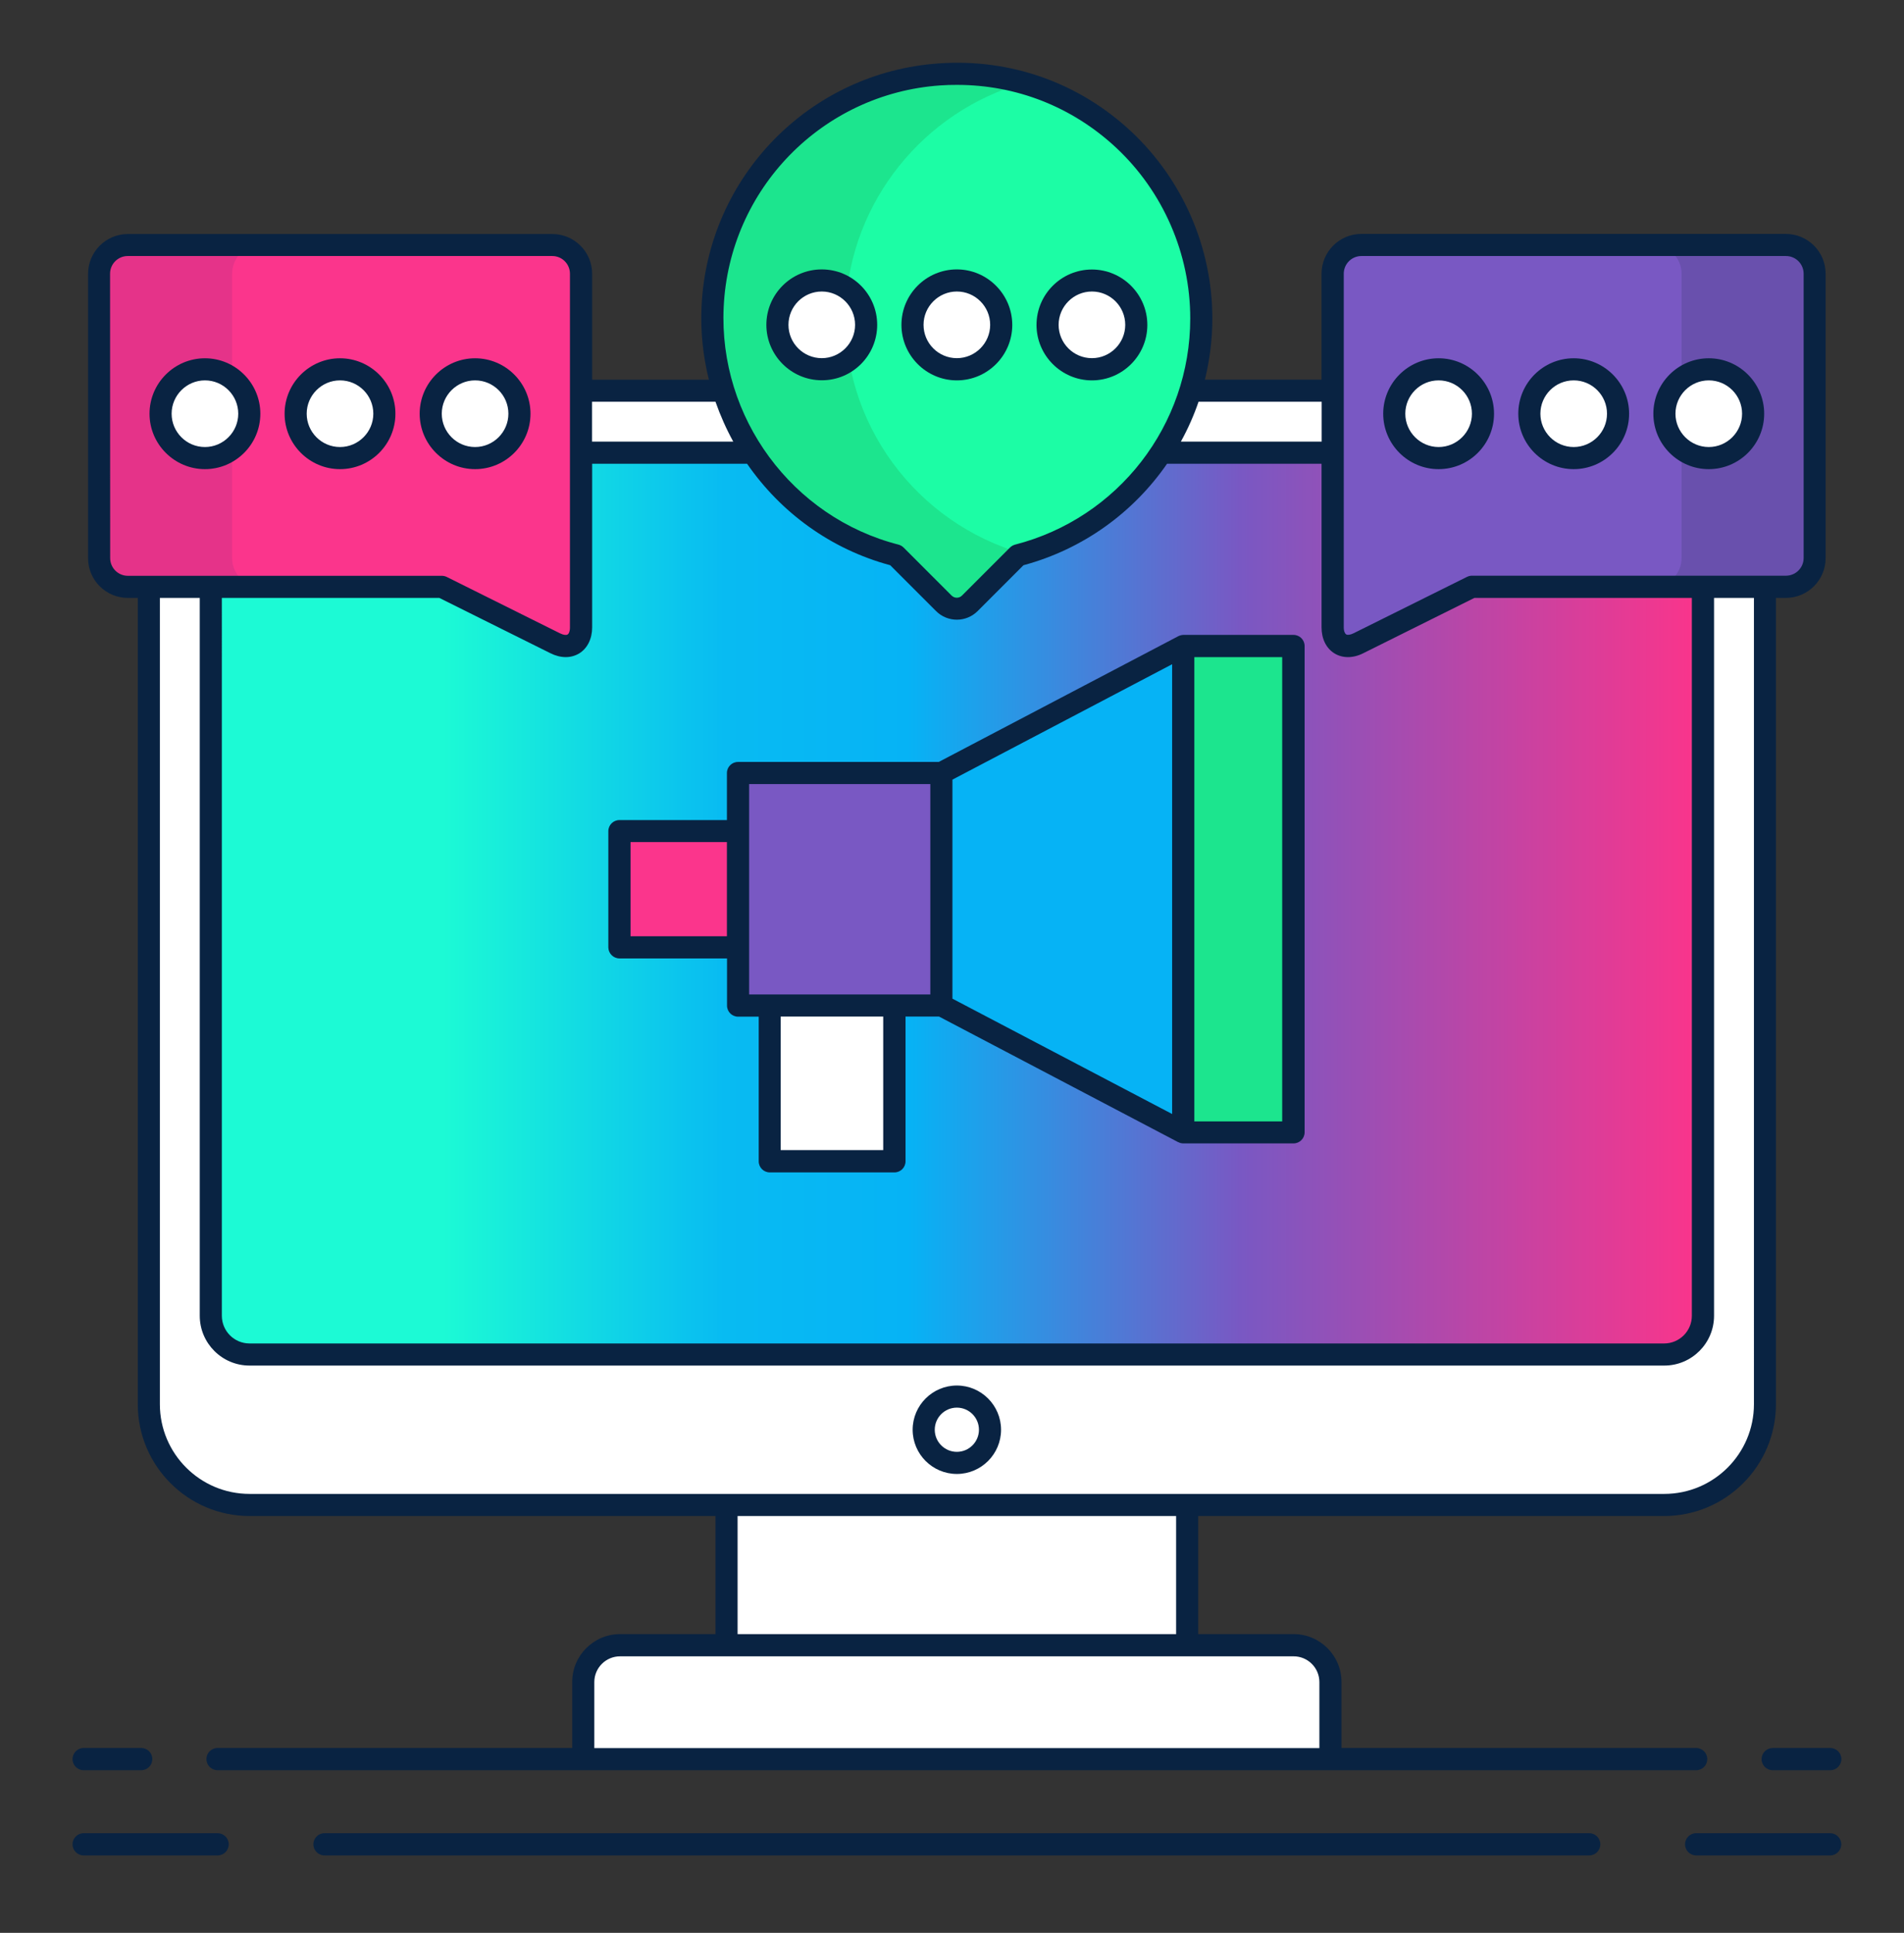 <?xml version="1.0" encoding="utf-8"?>
<!-- Generator: Adobe Illustrator 24.2.1, SVG Export Plug-In . SVG Version: 6.00 Build 0)  -->
<svg version="1.1" id="Camada_1" xmlns="http://www.w3.org/2000/svg" xmlns:xlink="http://www.w3.org/1999/xlink" x="0px" y="0px"
	 viewBox="0 0 176.62 179.22" style="enable-background:new 0 0 176.62 179.22;" xml:space="preserve">
<rect x="0" y="0" width="176.62" height="179.22" fill="#333333" stroke="none"/>
<style type="text/css">
	.st0{fill:#FFFFFF;}
	.st1{fill:url(#SVGID_1_);}
	.st2{fill:#7958C3;}
	.st3{fill:#6950AD;}
	.st4{fill:#FB358C;}
	.st5{fill:#E53389;}
	.st6{fill:#1CFDA5;}
	.st7{fill:#1CE58E;}
	.st8{fill:#06B3F5;}
	.st9{fill:#092342;}
</style>
<g>
	<path class="st0" d="M23.15,139.55c-5.15,0-9.34-4.19-9.34-9.34V45.57c0-5.15,4.19-9.34,9.34-9.34h131.23
		c5.15,0,9.34,4.19,9.34,9.34v84.63c0,5.15-4.19,9.34-9.34,9.34H23.15z"/>
	<linearGradient id="SVGID_1_" gradientUnits="userSpaceOnUse" x1="19.552" y1="83.785" x2="157.972" y2="83.785">
		<stop  offset="0.156" style="stop-color:#1CFAD5"/>
		<stop  offset="0.344" style="stop-color:#08BBF2"/>
		<stop  offset="0.467" style="stop-color:#06B3F5"/>
		<stop  offset="0.69" style="stop-color:#7958C3"/>
		<stop  offset="0.992" style="stop-color:#F8358C"/>
	</linearGradient>
	<path class="st1" d="M157.97,122c0,1.98-1.62,3.59-3.59,3.59H23.15c-1.98,0-3.59-1.62-3.59-3.59V45.57c0-1.98,1.62-3.59,3.59-3.59
		h131.23c1.98,0,3.59,1.62,3.59,3.59L157.97,122L157.97,122z"/>
	<path class="st0" d="M67.4,139.55h42.73v13H67.4V139.55z"/>
	<circle class="st0" cx="88.76" cy="132.57" r="3.08"/>
	<path class="st0" d="M123.42,163.11H54.1v-7.15c0-1.89,1.53-3.42,3.42-3.42H120c1.89,0,3.42,1.53,3.42,3.42V163.11z"/>
	<g>
		<path class="st0" d="M69.87,152.55H57.52c-1.89,0-3.42,1.53-3.42,3.42v7.15h12.35v-7.15C66.45,154.08,67.98,152.55,69.87,152.55z"
			/>
	</g>
	<g>
		<path class="st0" d="M107.65,152.55H120c1.89,0,3.42,1.53,3.42,3.42v7.15h-12.35v-7.15C111.07,154.08,109.54,152.55,107.65,152.55
			z"/>
	</g>
	<path class="st2" d="M165.67,22.71h-39.38c-1.47,0-2.67,1.2-2.67,2.67v32.79c0,1.47,1.08,2.13,2.39,1.48l10.52-5.23h29.13
		c1.47,0,2.67-1.2,2.67-2.67V25.38C168.34,23.92,167.14,22.71,165.67,22.71L165.67,22.71z"/>
	<g>
		<path class="st3" d="M165.67,22.71h-12.35c1.47,0,2.67,1.2,2.67,2.67v26.36c0,1.47-1.2,2.67-2.67,2.67h12.35
			c1.47,0,2.67-1.2,2.67-2.67V25.38C168.34,23.92,167.14,22.71,165.67,22.71z"/>
	</g>
	<g>
		<circle class="st0" cx="133.45" cy="38.36" r="4.12"/>
		<circle class="st0" cx="145.98" cy="38.36" r="4.12"/>
		<circle class="st0" cx="158.51" cy="38.36" r="4.12"/>
	</g>
	<path class="st4" d="M11.86,22.71h39.38c1.47,0,2.67,1.2,2.67,2.67v32.79c0,1.47-1.08,2.13-2.39,1.48l-10.52-5.23H11.86
		c-1.47,0-2.67-1.2-2.67-2.67V25.38C9.19,23.92,10.39,22.71,11.86,22.71z"/>
	<g>
		<path class="st5" d="M21.53,51.75V25.38c0-1.47,1.2-2.67,2.67-2.67H11.86c-1.47,0-2.67,1.2-2.67,2.67v26.36
			c0,1.47,1.2,2.67,2.67,2.67H24.2C22.73,54.42,21.53,53.21,21.53,51.75z"/>
	</g>
	<g>
		<circle class="st0" cx="44.07" cy="38.36" r="4.12"/>
		<circle class="st0" cx="31.54" cy="38.36" r="4.12"/>
		<circle class="st0" cx="19.01" cy="38.36" r="4.12"/>
	</g>
	<path class="st6" d="M111.44,29.53c0-13.06-11.04-23.54-24.29-22.63C75.77,7.69,66.64,17.05,66.11,28.44
		c-0.51,11.05,6.88,20.46,17,23.05l4.45,4.45c0.67,0.67,1.75,0.67,2.42,0l4.45-4.45C104.21,48.98,111.44,40.1,111.44,29.53z"/>
	<g>
		<path class="st7" d="M78.45,28.44c0.46-9.82,7.31-18.13,16.48-20.74c-2.45-0.69-5.07-0.99-7.78-0.8
			C75.77,7.69,66.64,17.05,66.11,28.44c-0.51,11.05,6.88,20.46,17,23.05l4.45,4.45c0.67,0.67,1.75,0.67,2.42,0l4.45-4.45
			c0.17-0.04,0.34-0.1,0.52-0.14C85.08,48.57,77.95,39.3,78.45,28.44L78.45,28.44z"/>
	</g>
	<g>
		<circle class="st0" cx="101.29" cy="30.12" r="4.12"/>
		<circle class="st0" cx="88.76" cy="30.12" r="4.12"/>
		<circle class="st0" cx="76.23" cy="30.12" r="4.12"/>
	</g>
	<path class="st8" d="M109.76,105L87.33,93.23V71.67l22.43-11.77V105z"/>
	<path class="st7" d="M109.76,59.9h10.21V105h-10.21V59.9z"/>
	<path class="st2" d="M68.46,71.67h18.87v21.56H68.46V71.67z"/>
	<path class="st4" d="M57.47,77.06h10.99v10.79H57.47V77.06z"/>
	<path class="st0" d="M71.4,93.23h11.56v14.44H71.4V93.23z"/>
	<g>
		<path class="st9" d="M88.76,128.47c-2.26,0-4.1,1.84-4.1,4.1c0,2.26,1.84,4.1,4.1,4.1s4.1-1.84,4.1-4.1
			C92.86,130.31,91.02,128.47,88.76,128.47z M88.76,134.62c-1.13,0-2.05-0.92-2.05-2.05c0-1.13,0.92-2.05,2.05-2.05
			s2.05,0.92,2.05,2.05C90.81,133.7,89.89,134.62,88.76,134.62z"/>
		<path class="st9" d="M20.18,169.98H7.76c-0.57,0-1.03,0.46-1.03,1.03s0.46,1.03,1.03,1.03h12.43c0.57,0,1.03-0.46,1.03-1.03
			S20.75,169.98,20.18,169.98z"/>
		<path class="st9" d="M169.77,169.98h-12.43c-0.57,0-1.03,0.46-1.03,1.03s0.46,1.03,1.03,1.03h12.43c0.57,0,1.03-0.46,1.03-1.03
			S170.33,169.98,169.77,169.98z"/>
		<path class="st9" d="M147.42,169.98H30.1c-0.57,0-1.03,0.46-1.03,1.03s0.46,1.03,1.03,1.03h117.32c0.57,0,1.03-0.46,1.03-1.03
			S147.99,169.98,147.42,169.98z"/>
		<path class="st9" d="M7.76,164.14h5.34c0.57,0,1.03-0.46,1.03-1.03s-0.46-1.03-1.03-1.03H7.76c-0.57,0-1.03,0.46-1.03,1.03
			S7.19,164.14,7.76,164.14z"/>
		<path class="st9" d="M163.41,163.11c0,0.57,0.46,1.03,1.03,1.03h5.34c0.57,0,1.03-0.46,1.03-1.03s-0.46-1.03-1.03-1.03h-5.34
			C163.86,162.09,163.41,162.55,163.41,163.11z"/>
		<path class="st9" d="M133.45,43.5c2.84,0,5.14-2.31,5.14-5.14s-2.31-5.14-5.14-5.14s-5.14,2.31-5.14,5.14S130.61,43.5,133.45,43.5
			z M133.45,35.27c1.71,0,3.09,1.39,3.09,3.09s-1.39,3.09-3.09,3.09s-3.09-1.39-3.09-3.09S131.74,35.27,133.45,35.27z"/>
		<path class="st9" d="M145.98,43.5c2.84,0,5.14-2.31,5.14-5.14s-2.31-5.14-5.14-5.14c-2.84,0-5.14,2.31-5.14,5.14
			S143.14,43.5,145.98,43.5z M145.98,35.27c1.71,0,3.09,1.39,3.09,3.09s-1.39,3.09-3.09,3.09s-3.09-1.39-3.09-3.09
			S144.27,35.27,145.98,35.27z"/>
		<path class="st9" d="M158.51,43.5c2.84,0,5.14-2.31,5.14-5.14s-2.31-5.14-5.14-5.14c-2.84,0-5.14,2.31-5.14,5.14
			S155.67,43.5,158.51,43.5z M158.51,35.27c1.71,0,3.09,1.39,3.09,3.09s-1.39,3.09-3.09,3.09s-3.09-1.39-3.09-3.09
			S156.81,35.27,158.51,35.27z"/>
		<path class="st9" d="M11.86,55.44h0.92v74.76c0,5.72,4.65,10.37,10.37,10.37h43.22v10.95h-8.85c-2.45,0-4.44,1.99-4.44,4.44v6.12
			h-32.9c-0.57,0-1.03,0.46-1.03,1.03s0.46,1.03,1.03,1.03H54.1h69.32h33.92c0.57,0,1.03-0.46,1.03-1.03s-0.46-1.03-1.03-1.03h-32.9
			v-6.12c0-2.45-1.99-4.44-4.44-4.44h-8.85v-10.95h43.22c5.72,0,10.37-4.65,10.37-10.37V55.44h0.92c2.04,0,3.69-1.66,3.69-3.69
			V25.38c0-2.04-1.66-3.69-3.69-3.69h-39.38c-2.04,0-3.69,1.66-3.69,3.69v9.82h-10.82c0.45-1.83,0.69-3.73,0.69-5.68
			c0-6.55-2.75-12.86-7.53-17.33c-4.85-4.53-11.2-6.78-17.85-6.31c-11.98,0.83-21.44,10.51-22,22.52c-0.11,2.34,0.13,4.62,0.68,6.81
			H54.93v-9.82c0-2.04-1.66-3.69-3.69-3.69H11.86c-2.04,0-3.69,1.66-3.69,3.69v26.36C8.16,53.78,9.82,55.44,11.86,55.44L11.86,55.44
			z M122.39,155.97v6.12H55.13v-6.12c0-1.32,1.07-2.39,2.39-2.39h9.87h42.73H120C121.32,153.58,122.39,154.65,122.39,155.97z
			 M109.1,151.52H68.42v-10.95h40.68V151.52z M162.7,130.2c0,4.59-3.73,8.32-8.32,8.32h-44.25H67.4H23.15
			c-4.59,0-8.32-3.73-8.32-8.32V55.44h3.7V122c0,2.55,2.07,4.62,4.62,4.62h131.23c2.55,0,4.62-2.07,4.62-4.62V55.44h3.7L162.7,130.2
			L162.7,130.2z M53.74,60.58c0.75-0.47,1.19-1.35,1.19-2.41V43H69.3c3.11,4.5,7.74,7.92,13.28,9.41l4.25,4.25
			c0.53,0.53,1.23,0.8,1.93,0.8c0.7,0,1.4-0.27,1.93-0.8l4.25-4.25c5.56-1.5,10.21-4.91,13.32-9.41h14.33v15.17
			c0,1.06,0.43,1.94,1.19,2.41c0.37,0.23,0.8,0.35,1.26,0.35c0.46,0,0.95-0.12,1.42-0.36l10.31-5.13h20.17V122
			c0,1.42-1.15,2.57-2.57,2.57H23.15c-1.42,0-2.57-1.15-2.57-2.57V55.44h20.17l10.31,5.13c0.48,0.24,0.96,0.36,1.42,0.36
			C52.93,60.93,53.36,60.81,53.74,60.58L53.74,60.58z M124.65,25.38c0-0.91,0.74-1.64,1.64-1.64h39.38c0.91,0,1.64,0.74,1.64,1.64
			v26.36c0,0.91-0.74,1.64-1.64,1.64h-29.13c-0.16,0-0.31,0.04-0.46,0.11l-10.52,5.23c-0.35,0.17-0.59,0.17-0.69,0.1
			c-0.1-0.06-0.22-0.27-0.22-0.66L124.65,25.38z M122.6,37.25v3.7h-13.06c0.65-1.18,1.2-2.41,1.64-3.7H122.6z M67.13,28.49
			c0.51-10.97,9.15-19.81,20.09-20.57c0.52-0.04,1.04-0.05,1.55-0.05c5.51,0,10.7,2.04,14.76,5.82c4.37,4.08,6.88,9.85,6.88,15.83
			c0,9.89-6.68,18.52-16.25,20.98c-0.18,0.05-0.34,0.14-0.47,0.27l-4.45,4.45c-0.27,0.27-0.7,0.27-0.97,0l-4.45-4.45
			c-0.13-0.13-0.29-0.22-0.47-0.27C73.48,47.97,66.65,38.71,67.13,28.49L67.13,28.49z M66.37,37.25c0.45,1.28,1,2.52,1.65,3.7h-13.1
			v-3.7H66.37z M10.21,25.38c0-0.91,0.74-1.64,1.64-1.64h39.38c0.91,0,1.64,0.74,1.64,1.64v32.79c0,0.39-0.11,0.6-0.22,0.66
			c-0.1,0.07-0.34,0.07-0.69-0.1L41.45,53.5c-0.14-0.07-0.3-0.11-0.46-0.11H11.86c-0.91,0-1.64-0.74-1.64-1.64L10.21,25.38z"/>
		<path class="st9" d="M44.07,43.5c2.84,0,5.14-2.31,5.14-5.14s-2.31-5.14-5.14-5.14s-5.14,2.31-5.14,5.14S41.24,43.5,44.07,43.5z
			 M44.07,35.27c1.71,0,3.09,1.39,3.09,3.09s-1.39,3.09-3.09,3.09c-1.71,0-3.09-1.39-3.09-3.09S42.37,35.27,44.07,35.27z"/>
		<path class="st9" d="M31.54,43.5c2.84,0,5.14-2.31,5.14-5.14s-2.31-5.14-5.14-5.14s-5.14,2.31-5.14,5.14S28.71,43.5,31.54,43.5z
			 M31.54,35.27c1.71,0,3.09,1.39,3.09,3.09s-1.39,3.09-3.09,3.09c-1.71,0-3.09-1.39-3.09-3.09S29.84,35.27,31.54,35.27z"/>
		<path class="st9" d="M19.01,43.5c2.84,0,5.14-2.31,5.14-5.14s-2.31-5.14-5.14-5.14s-5.14,2.31-5.14,5.14S16.18,43.5,19.01,43.5z
			 M19.01,35.27c1.71,0,3.09,1.39,3.09,3.09s-1.39,3.09-3.09,3.09c-1.71,0-3.09-1.39-3.09-3.09S17.31,35.27,19.01,35.27z"/>
		<path class="st9" d="M101.29,35.27c2.84,0,5.14-2.31,5.14-5.14s-2.31-5.14-5.14-5.14c-2.84,0-5.14,2.31-5.14,5.14
			S98.46,35.27,101.29,35.27z M101.29,27.03c1.71,0,3.09,1.39,3.09,3.09s-1.39,3.09-3.09,3.09c-1.71,0-3.09-1.39-3.09-3.09
			S99.59,27.03,101.29,27.03z"/>
		<path class="st9" d="M88.76,35.27c2.84,0,5.14-2.31,5.14-5.14s-2.31-5.15-5.14-5.15c-2.84,0-5.14,2.31-5.14,5.14
			S85.92,35.27,88.76,35.27z M88.76,27.03c1.71,0,3.09,1.39,3.09,3.09s-1.39,3.09-3.09,3.09c-1.71,0-3.09-1.39-3.09-3.09
			S87.06,27.03,88.76,27.03z"/>
		<path class="st9" d="M81.37,30.12c0-2.84-2.31-5.14-5.14-5.14c-2.84,0-5.14,2.31-5.14,5.14s2.31,5.14,5.14,5.14
			C79.07,35.27,81.37,32.96,81.37,30.12z M73.14,30.12c0-1.71,1.39-3.09,3.09-3.09s3.09,1.39,3.09,3.09s-1.39,3.09-3.09,3.09
			S73.14,31.83,73.14,30.12z"/>
		<path class="st9" d="M57.47,88.87h9.97v4.37c0,0.57,0.46,1.03,1.03,1.03h1.91v13.41c0,0.57,0.46,1.03,1.03,1.03h11.56
			c0.57,0,1.03-0.46,1.03-1.03V94.26h3.11l22.19,11.65v-0.01c0.14,0.08,0.3,0.12,0.48,0.12h10.21c0.57,0,1.03-0.46,1.03-1.03V59.9
			c0-0.57-0.46-1.03-1.03-1.03h-10.21c-0.17,0-0.33,0.05-0.48,0.12v0L87.08,70.65H68.46c-0.57,0-1.03,0.46-1.03,1.03v4.36h-9.97
			c-0.57,0-1.03,0.46-1.03,1.03v10.78C56.44,88.41,56.9,88.87,57.47,88.87L57.47,88.87z M110.79,60.93h8.15v43.05h-8.15V60.93z
			 M81.93,106.64h-9.51V94.26h9.51V106.64z M108.74,103.3L88.35,92.6V72.29l20.38-10.7V103.3z M69.49,72.7H86.3v19.51h-3.34H71.4
			h-1.91v-4.37V77.06V72.7z M58.49,78.08h8.94v8.73h-8.94V78.08z"/>
	</g>
</g>
</svg>
